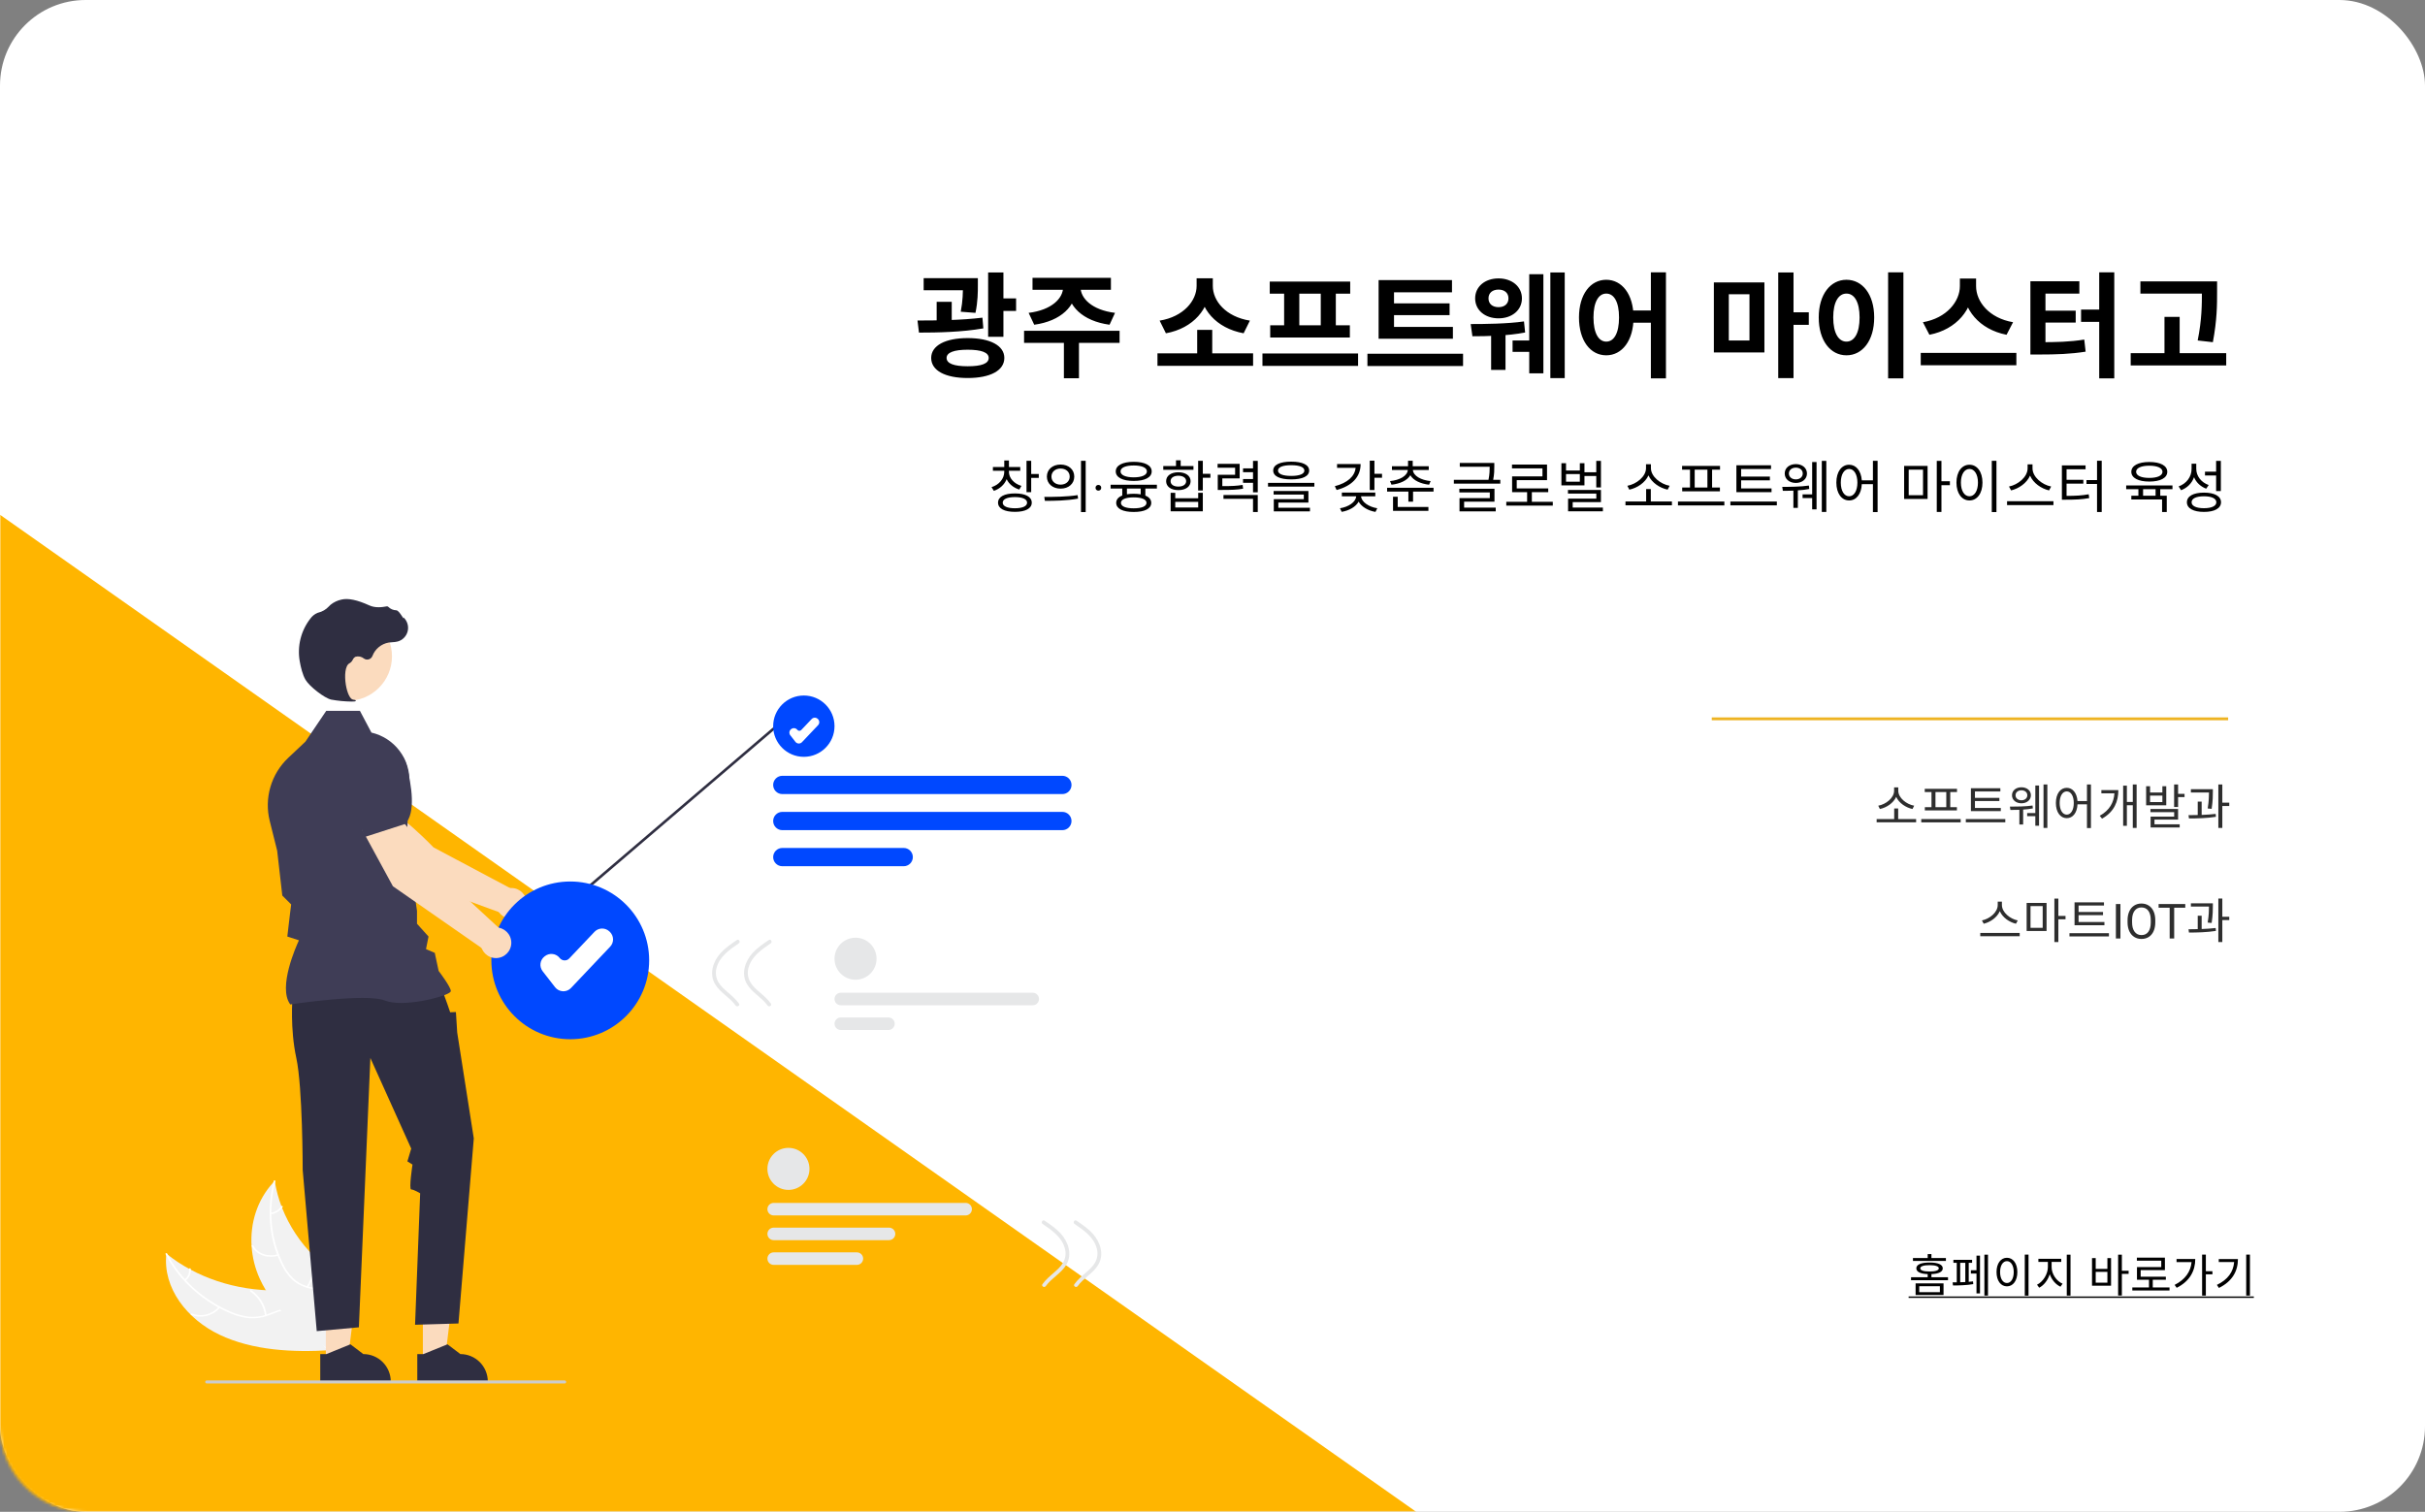 <svg width="850" height="530" viewBox="0 0 850 530" fill="none" xmlns="http://www.w3.org/2000/svg">
<rect x="0" y="0" width="850" height="530" fill="#808080" stroke="none"/>
<rect width="850" height="530" rx="30" fill="white"/>
<mask id="mask0_2293_532" style="mask-type:alpha" maskUnits="userSpaceOnUse" x="0" y="0" width="850" height="530">
<rect width="850" height="530" rx="30" transform="matrix(-1 0 0 1 850 0)" fill="white"/>
</mask>
<g mask="url(#mask0_2293_532)">
<rect width="946.748" height="592.463" transform="matrix(-0.818 -0.576 -0.577 0.816 703.656 675.938)" fill="#FFB500"/>
</g>
<path d="M323.756 97.52V101.76H339.596V97.52H323.756ZM328.316 105.8V114.96H333.596V105.8H328.316ZM337.516 97.52V99.92C337.516 102.4 337.516 105.32 336.756 109.28L341.916 109.68C342.756 105.64 342.756 102.4 342.756 99.92V97.52H337.516ZM346.356 95.52V118.08H351.716V95.52H346.356ZM349.596 104.6V109H356.156V104.6H349.596ZM322.116 116.6C328.676 116.6 337.076 116.44 344.676 115.12L344.356 111.36C336.956 112.28 328.236 112.36 321.596 112.36L322.116 116.6ZM339.196 118.52C331.316 118.52 326.396 121.16 326.396 125.48C326.396 129.92 331.316 132.52 339.196 132.52C347.076 132.52 352.036 129.92 352.036 125.48C352.036 121.16 347.076 118.52 339.196 118.52ZM339.196 122.6C343.996 122.6 346.556 123.56 346.556 125.48C346.556 127.48 343.996 128.4 339.196 128.4C334.436 128.4 331.796 127.48 331.796 125.48C331.796 123.56 334.436 122.6 339.196 122.6ZM372.633 99.64V100.72C372.633 104.52 368.713 108.68 360.553 109.68L362.513 113.84C371.913 112.56 377.233 107.24 377.233 100.72V99.64H372.633ZM374.153 99.64V100.72C374.153 107.24 379.473 112.56 388.913 113.84L390.833 109.68C382.673 108.68 378.753 104.52 378.753 100.72V99.64H374.153ZM372.913 119V132.6H378.193V119H372.913ZM358.953 115.96V120.2H392.433V115.96H358.953ZM361.913 97.4V101.6H389.393V97.4H361.913ZM405.71 123.88V128.24H439.23V123.88H405.71ZM419.63 115.64V125.04H424.91V115.64H419.63ZM419.43 97.56V100.24C419.43 105.36 414.91 111.04 406.47 112.4L408.67 116.84C418.35 115.08 424.07 108.12 424.07 100.24V97.56H419.43ZM420.47 97.56V100.24C420.47 108.24 426.19 115.04 435.91 116.84L438.11 112.4C429.63 111.04 425.11 105.48 425.11 100.24V97.56H420.47ZM442.507 123.92V128.28H476.027V123.92H442.507ZM445.067 98.72V102.96H473.267V98.72H445.067ZM445.227 114.04V118.32H473.147V114.04H445.227ZM450.107 102.64V114.44H455.427V102.64H450.107ZM462.947 102.64V114.44H468.227V102.64H462.947ZM483.224 114.6V118.76H509.264V114.6H483.224ZM479.304 124V128.32H512.824V124H479.304ZM483.224 98.2V115.76H488.624V102.48H508.944V98.2H483.224ZM486.984 106.36V110.48H508.104V106.36H486.984ZM525.261 97.6C520.501 97.6 517.061 100.48 517.061 104.6C517.061 108.72 520.501 111.6 525.261 111.6C529.981 111.6 533.461 108.72 533.461 104.6C533.461 100.48 529.981 97.6 525.261 97.6ZM525.261 101.52C527.301 101.52 528.741 102.64 528.741 104.6C528.741 106.56 527.301 107.68 525.261 107.68C523.181 107.68 521.741 106.56 521.741 104.6C521.741 102.64 523.181 101.52 525.261 101.52ZM543.421 95.52V132.56H548.461V95.52H543.421ZM536.021 96.12V130.88H540.981V96.12H536.021ZM530.181 119.36V123.36H537.621V119.36H530.181ZM522.661 115.64V129.68H527.701V115.64H522.661ZM516.101 117.88C520.941 117.88 528.541 117.76 534.581 116.56L534.181 112.68C528.381 113.52 520.461 113.6 515.501 113.6L516.101 117.88ZM563.018 98.08C557.458 98.08 553.458 103.2 553.458 111.28C553.458 119.44 557.458 124.56 563.018 124.56C568.538 124.56 572.578 119.44 572.578 111.28C572.578 103.2 568.538 98.08 563.018 98.08ZM563.018 102.92C565.738 102.92 567.498 105.84 567.498 111.28C567.498 116.8 565.738 119.76 563.018 119.76C560.338 119.76 558.538 116.8 558.538 111.28C558.538 105.84 560.338 102.92 563.018 102.92ZM578.658 95.48V132.64H583.938V95.48H578.658ZM571.018 108.84V113.12H580.898V108.84H571.018ZM600.736 99V123.56H618.456V99H600.736ZM613.216 103.16V119.36H605.976V103.16H613.216ZM623.296 95.52V132.56H628.656V95.52H623.296ZM627.456 109.48V113.88H634.016V109.48H627.456ZM661.813 95.48V132.64H667.173V95.48H661.813ZM647.213 98.08C641.613 98.08 637.493 103.2 637.493 111.28C637.493 119.44 641.613 124.56 647.213 124.56C652.813 124.56 656.933 119.44 656.933 111.28C656.933 103.2 652.813 98.08 647.213 98.08ZM647.213 102.92C649.973 102.92 651.813 105.84 651.813 111.28C651.813 116.8 649.973 119.76 647.213 119.76C644.453 119.76 642.573 116.8 642.573 111.28C642.573 105.84 644.453 102.92 647.213 102.92ZM686.969 97.64V100.32C686.969 105.64 682.369 111.52 674.009 112.96L676.289 117.36C685.889 115.48 691.609 108.36 691.609 100.32V97.64H686.969ZM688.049 97.64V100.32C688.049 108.48 693.729 115.48 703.329 117.36L705.609 112.96C697.209 111.52 692.649 105.76 692.649 100.32V97.64H688.049ZM673.249 123.72V128.04H706.769V123.72H673.249ZM735.806 95.48V132.64H741.086V95.48H735.806ZM729.446 108.52V112.84H736.406V108.52H729.446ZM711.686 119.96V124.28H714.646C720.886 124.28 725.686 124.12 731.046 123.28L730.566 119.04C725.326 119.88 720.766 119.96 714.646 119.96H711.686ZM711.686 98.6V121.32H716.966V102.92H728.846V98.6H711.686ZM715.766 108.92V113.08H727.566V108.92H715.766ZM750.243 98.64V102.92H773.723V98.64H750.243ZM746.843 123.8V128.12H780.323V123.8H746.843ZM758.683 111.08V125.92H764.003V111.08H758.683ZM771.803 98.64V102.2C771.803 106.64 771.803 112 770.323 119.36L775.643 119.96C777.123 112.04 777.123 106.84 777.123 102.2V98.64H771.803Z" fill="black"/>
<path d="M358.029 170.34C355.389 169.56 353.649 167.58 353.649 165.4V165.04H357.609V163.72H353.649V161.44H352.009V163.72H348.029V165.04H352.009V165.4C352.009 167.8 350.209 169.96 347.549 170.78L348.369 172.08C350.469 171.36 352.089 169.88 352.849 167.98C353.649 169.68 355.229 170.98 357.269 171.62L358.029 170.34ZM355.749 178.18C353.069 178.18 351.469 177.46 351.469 176.22C351.469 174.98 353.069 174.26 355.749 174.26C358.389 174.26 360.009 174.98 360.009 176.22C360.009 177.46 358.389 178.18 355.749 178.18ZM355.749 172.98C352.049 172.98 349.829 174.14 349.829 176.22C349.829 178.28 352.049 179.44 355.749 179.44C359.409 179.44 361.649 178.28 361.649 176.22C361.649 174.14 359.409 172.98 355.749 172.98ZM361.449 166.18V161.54H359.809V172.54H361.449V167.54H364.109V166.18H361.449ZM371.747 162.86C368.967 162.86 366.947 164.56 366.947 167.08C366.947 169.58 368.967 171.3 371.747 171.3C374.547 171.3 376.547 169.58 376.547 167.08C376.547 164.56 374.547 162.86 371.747 162.86ZM371.747 164.26C373.607 164.26 374.947 165.4 374.947 167.08C374.947 168.74 373.607 169.9 371.747 169.9C369.907 169.9 368.547 168.74 368.547 167.08C368.547 165.4 369.907 164.26 371.747 164.26ZM378.907 161.54V179.52H380.547V161.54H378.907ZM366.247 175.58C369.487 175.58 373.827 175.54 377.867 174.8L377.727 173.58C373.807 174.18 369.307 174.2 366.047 174.2L366.247 175.58ZM397.387 163.18C400.227 163.18 402.007 163.94 402.007 165.26C402.007 166.56 400.227 167.34 397.387 167.34C394.547 167.34 392.767 166.56 392.767 165.26C392.767 163.94 394.547 163.18 397.387 163.18ZM397.387 168.6C401.287 168.6 403.687 167.38 403.687 165.26C403.687 163.14 401.287 161.9 397.387 161.9C393.507 161.9 391.087 163.14 391.087 165.26C391.087 167.38 393.507 168.6 397.387 168.6ZM399.827 173.3C399.107 173.16 398.287 173.1 397.387 173.1C396.507 173.1 395.727 173.16 395.007 173.28V171.26H399.827V173.3ZM401.867 176.28C401.867 177.52 400.187 178.2 397.387 178.2C394.567 178.2 392.907 177.52 392.907 176.28C392.907 175.08 394.567 174.36 397.387 174.36C400.187 174.36 401.867 175.08 401.867 176.28ZM405.507 171.26V169.94H389.287V171.26H393.367V173.72C392.027 174.22 391.247 175.12 391.247 176.28C391.247 178.34 393.547 179.48 397.387 179.48C401.227 179.48 403.527 178.34 403.527 176.28C403.527 175.14 402.787 174.26 401.467 173.74V171.26H405.507ZM418.325 163.38H413.845V161.36H412.205V163.38H407.745V164.7H418.325V163.38ZM410.305 168.68C410.305 167.52 411.385 166.78 413.025 166.78C414.665 166.78 415.765 167.52 415.765 168.68C415.765 169.86 414.665 170.58 413.025 170.58C411.385 170.58 410.305 169.86 410.305 168.68ZM417.325 168.68C417.325 166.78 415.585 165.56 413.025 165.56C410.465 165.56 408.745 166.78 408.745 168.68C408.745 170.6 410.465 171.82 413.025 171.82C415.585 171.82 417.325 170.6 417.325 168.68ZM419.985 177.92H411.945V175.94H419.985V177.92ZM419.985 174.66H411.945V172.76H410.325V179.24H421.605V172.76H419.985V174.66ZM424.265 166.1H421.605V161.54H419.965V171.96H421.605V167.48H424.265V166.1ZM435.563 170C433.483 170.34 431.763 170.42 428.443 170.42V167.7H434.523V162.62H426.783V163.96H432.923V166.44H426.843V171.76H428.123C431.703 171.76 433.523 171.7 435.723 171.32L435.563 170ZM428.843 174.88H439.203V179.5H440.863V173.54H428.843V174.88ZM439.203 161.56V164.2H435.703V165.54H439.203V167.94H435.703V169.26H439.203V172.58H440.863V161.56H439.203ZM452.582 163.08C455.522 163.08 457.202 163.76 457.202 164.96C457.202 166.16 455.522 166.84 452.582 166.84C449.642 166.84 447.962 166.16 447.962 164.96C447.962 163.76 449.642 163.08 452.582 163.08ZM452.582 168.06C456.522 168.06 458.882 166.98 458.882 164.96C458.882 162.94 456.522 161.84 452.582 161.84C448.642 161.84 446.282 162.94 446.282 164.96C446.282 166.98 448.642 168.06 452.582 168.06ZM448.082 176.18H458.622V172.14H446.422V173.38H457.002V174.98H446.482V179.28H459.162V178H448.082V176.18ZM444.462 169.28V170.6H460.702V169.28H444.462ZM468.661 162.68V164.02H475.161C474.881 166.96 472.321 169.3 467.881 170.44L468.501 171.78C473.801 170.38 476.921 167.24 476.921 162.68H468.661ZM482.061 174V172.68H470.341V174H475.361C475.241 176 472.681 177.72 469.681 178.18L470.281 179.44C472.901 179 475.221 177.68 476.221 175.86C477.221 177.66 479.521 179.02 482.121 179.46L482.761 178.18C479.801 177.72 477.201 175.96 477.081 174H482.061ZM481.761 166.1V161.5H480.121V171.8H481.761V167.48H484.421V166.1H481.761ZM487.74 169.92C490.68 169.6 493.26 168.46 494.34 166.6C495.44 168.46 497.98 169.6 500.92 169.92L501.46 168.66C498.12 168.32 495.4 166.86 495.24 164.76H500.8V163.46H495.18V161.52H493.54V163.46H487.9V164.76H493.46C493.3 166.86 490.58 168.32 487.22 168.66L487.74 169.92ZM489.92 174.14H488.28V179.08H500.68V177.74H489.92V174.14ZM486.2 171V172.34H493.66V175.86H495.3V172.34H502.48V171H486.2ZM513.199 175.86H523.839V171.34H511.519V172.64H522.199V174.62H511.579V179.26H524.279V177.96H513.199V175.86ZM523.379 168.22C523.779 166.2 523.779 164.66 523.779 163.44V162.3H511.679V163.62H522.159C522.159 164.8 522.139 166.24 521.739 168.22H509.599V169.54H525.879V168.22H523.379ZM536.938 175.92V172.54H542.678V171.22H531.638V168.32H542.258V162.86H529.978V164.2H540.658V167H530.018V172.54H535.278V175.92H527.978V177.26H544.278V175.92H536.938ZM553.756 168.86H548.916V166.2H553.756V168.86ZM555.376 166.88H559.516V170.88H561.156V161.56H559.516V165.56H555.376V162.38H553.756V164.94H548.916V162.38H547.296V170.16H555.376V166.88ZM551.256 177.94V176.02H561.156V171.76H549.596V173.04H559.536V174.8H549.636V179.24H561.836V177.94H551.256ZM585.235 170.3C582.095 169.74 578.675 167.1 578.675 164.12V162.74H576.955V164.12C576.955 167.1 573.555 169.74 570.415 170.3L571.095 171.66C573.855 171.08 576.655 169.22 577.815 166.66C578.975 169.22 581.795 171.08 584.535 171.66L585.235 170.3ZM578.635 175.8V171.44H576.995V175.8H569.755V177.14H586.035V175.8H578.635ZM598.474 170.9H594.014V164.66H598.474V170.9ZM592.374 170.9H589.634V172.24H602.854V170.9H600.114V164.66H602.894V163.34H589.594V164.66H592.374V170.9ZM588.154 175.82V177.18H604.414V175.82H588.154ZM620.952 171.22H610.292V168.38H620.372V167.08H610.292V164.42H620.772V163.1H608.632V172.54H620.952V171.22ZM606.532 175.82V177.16H622.812V175.82H606.532ZM629.471 163.94C630.891 163.94 631.891 164.78 631.891 166C631.891 167.2 630.891 168.06 629.471 168.06C628.051 168.06 627.031 167.2 627.031 166C627.031 164.78 628.051 163.94 629.471 163.94ZM629.471 169.3C631.711 169.3 633.371 167.94 633.371 166C633.371 164.04 631.711 162.7 629.471 162.7C627.211 162.7 625.571 164.04 625.571 166C625.571 167.94 627.211 169.3 629.471 169.3ZM634.051 170.22C631.151 170.66 627.171 170.68 624.711 170.68L624.911 172.06C625.951 172.06 627.251 172.06 628.611 172V178.04H630.171V171.9C631.531 171.82 632.911 171.68 634.171 171.42L634.051 170.22ZM635.191 173.32H631.831V174.6H635.191V178.56H636.731V161.98H635.191V173.32ZM638.571 161.56V179.48H640.151V161.56H638.571ZM648.149 173.98C646.429 173.98 645.229 172.1 645.229 169.18C645.229 166.28 646.429 164.4 648.149 164.4C649.849 164.4 651.049 166.28 651.049 169.18C651.049 172.1 649.849 173.98 648.149 173.98ZM656.489 161.54V168.38H652.589C652.329 165.02 650.569 162.92 648.149 162.92C645.529 162.92 643.669 165.36 643.669 169.18C643.669 173 645.529 175.44 648.149 175.44C650.649 175.44 652.429 173.24 652.589 169.72H656.489V179.52H658.129V161.54H656.489ZM669.028 164.66H674.048V173.6H669.028V164.66ZM667.428 174.92H675.648V163.34H667.428V174.92ZM683.468 168.7H680.508V161.56H678.868V179.48H680.508V170.08H683.468V168.7ZM698.147 161.54V179.52H699.787V161.54H698.147ZM690.327 162.92C687.667 162.92 685.767 165.36 685.767 169.18C685.767 173 687.667 175.44 690.327 175.44C692.987 175.44 694.887 173 694.887 169.18C694.887 165.36 692.987 162.92 690.327 162.92ZM690.327 164.4C692.067 164.4 693.307 166.28 693.307 169.18C693.307 172.1 692.067 173.98 690.327 173.98C688.567 173.98 687.327 172.1 687.327 169.18C687.327 166.28 688.567 164.4 690.327 164.4ZM718.965 170.56C715.825 169.96 712.425 167.24 712.425 164.18V162.8H710.705V164.18C710.705 167.24 707.325 169.94 704.185 170.56L704.925 171.92C707.625 171.28 710.425 169.36 711.565 166.74C712.705 169.38 715.505 171.3 718.225 171.92L718.965 170.56ZM703.505 175.72V177.08H719.765V175.72H703.505ZM724.364 169.54H730.244V168.22H724.364V164.52H731.024V163.16H722.724V175.18H724.104C727.524 175.18 729.704 175.08 732.304 174.62L732.124 173.28C729.684 173.72 727.604 173.84 724.364 173.84V169.54ZM735.044 161.52V168.3H731.344V169.66H735.044V179.5H736.684V161.52H735.044ZM753.363 163.26C756.203 163.26 757.983 164.06 757.983 165.4C757.983 166.74 756.203 167.54 753.363 167.54C750.523 167.54 748.743 166.74 748.743 165.4C748.743 164.06 750.523 163.26 753.363 163.26ZM753.363 168.82C757.243 168.82 759.663 167.56 759.663 165.4C759.663 163.24 757.243 161.96 753.363 161.96C749.503 161.96 747.063 163.24 747.063 165.4C747.063 167.56 749.503 168.82 753.363 168.82ZM755.563 173.78H751.183V171.5H755.563V173.78ZM761.483 171.5V170.18H745.263V171.5H749.543V173.78H747.063V175.1H757.843V179.5H759.483V173.78H757.203V171.5H761.483ZM776.782 172.16H778.442V161.56H776.782V165.36H772.882V166.7H776.782V172.16ZM774.182 170.04C771.562 169.12 769.822 166.9 769.822 164.34V162.56H768.182V164.4C768.182 167.14 766.402 169.54 763.642 170.52L764.502 171.86C766.662 171.04 768.282 169.42 769.042 167.3C769.822 169.16 771.342 170.58 773.302 171.32L774.182 170.04ZM772.522 178.16C769.822 178.16 768.182 177.38 768.182 176.08C768.182 174.76 769.822 173.98 772.522 173.98C775.222 173.98 776.862 174.76 776.862 176.08C776.862 177.38 775.222 178.16 772.522 178.16ZM772.522 172.7C768.842 172.7 766.542 173.92 766.542 176.08C766.542 178.22 768.842 179.46 772.522 179.46C776.202 179.46 778.502 178.22 778.502 176.08C778.502 173.92 776.202 172.7 772.522 172.7Z" fill="black"/>
<path d="M682.072 441.016H677V439.64H675.688V441.016H670.52V442.04H682.072V441.016ZM672.728 450.904H679.96V453H672.728V450.904ZM671.448 453.992H681.24V449.912H671.448V453.992ZM673.08 444.632C673.08 443.928 674.248 443.528 676.344 443.528C678.408 443.528 679.576 443.928 679.576 444.632C679.576 445.352 678.408 445.752 676.344 445.752C674.248 445.752 673.08 445.352 673.08 444.632ZM677 447.752V446.664C679.528 446.568 680.968 445.864 680.968 444.632C680.968 443.304 679.288 442.6 676.344 442.6C673.368 442.6 671.704 443.304 671.704 444.632C671.704 445.864 673.128 446.568 675.688 446.664V447.752H669.848V448.792H682.808V447.752H677ZM687.079 442.712H688.871V449.448C688.263 449.48 687.671 449.496 687.079 449.512V442.712ZM690.071 442.712H691.255V441.656H684.695V442.712H685.879V449.544C685.335 449.56 684.855 449.56 684.423 449.56L684.551 450.648C686.423 450.648 689.431 450.584 691.655 450.168L691.575 449.208C691.111 449.272 690.583 449.32 690.071 449.368V442.712ZM692.791 445.304H690.823V446.456H692.791V453.432H694.023V440.184H692.791V445.304ZM695.559 439.848V454.184H696.823V439.848H695.559ZM709.718 439.832V454.216H711.03V439.832H709.718ZM703.462 440.936C701.334 440.936 699.814 442.888 699.814 445.944C699.814 449 701.334 450.952 703.462 450.952C705.59 450.952 707.11 449 707.11 445.944C707.11 442.888 705.59 440.936 703.462 440.936ZM703.462 442.12C704.854 442.12 705.846 443.624 705.846 445.944C705.846 448.28 704.854 449.784 703.462 449.784C702.054 449.784 701.062 448.28 701.062 445.944C701.062 443.624 702.054 442.12 703.462 442.12ZM719.124 442.392H722.5V441.304H714.484V442.392H717.812V444.216C717.812 446.696 716.068 449.4 714.004 450.376L714.772 451.432C716.404 450.6 717.812 448.792 718.468 446.696C719.156 448.664 720.564 450.312 722.228 451.08L722.964 450.024C720.852 449.128 719.124 446.648 719.124 444.216V442.392ZM724.436 439.848V454.184H725.748V439.848H724.436ZM738.675 449.656H734.579V445.88H738.675V449.656ZM738.675 444.84H734.579V441.048H733.283V450.728H739.955V441.048H738.675V444.84ZM746.115 445.48H743.747V439.848H742.435V454.168H743.747V446.584H746.115V445.48ZM754.578 451.336V448.632H759.17V447.576H750.338V445.256H758.834V440.888H749.01V441.96H757.554V444.2H749.042V448.632H753.25V451.336H747.41V452.408H760.45V451.336H754.578ZM762.913 441.368V442.456H768.177C767.873 445.848 765.905 448.6 762.241 450.44L762.961 451.464C767.601 449.144 769.473 445.448 769.473 441.368H762.913ZM775.489 445.656H773.185V439.832H771.873V454.184H773.185V446.744H775.489V445.656ZM777.712 441.384V442.44H783.104C782.832 445.848 780.912 448.6 777.056 450.44L777.76 451.512C782.528 449.176 784.432 445.528 784.432 441.384H777.712ZM787.328 439.832V454.184H788.64V439.832H787.328Z" fill="black"/>
<path d="M670.95 282.455C668.281 281.979 665.374 279.735 665.374 277.202V276.029H663.912V277.202C663.912 279.735 661.022 281.979 658.353 282.455L658.931 283.611C661.277 283.118 663.657 281.537 664.643 279.361C665.629 281.537 668.026 283.118 670.355 283.611L670.95 282.455ZM665.34 287.13V283.424H663.946V287.13H657.792V288.269H671.63V287.13H665.34ZM682.202 282.965H678.411V277.661H682.202V282.965ZM677.017 282.965H674.688V284.104H685.925V282.965H683.596V277.661H685.959V276.539H674.654V277.661H677.017V282.965ZM673.43 287.147V288.303H687.251V287.147H673.43ZM701.309 283.237H692.248V280.823H700.816V279.718H692.248V277.457H701.156V276.335H690.837V284.359H701.309V283.237ZM689.052 287.147V288.286H702.89V287.147H689.052ZM708.55 277.049C709.757 277.049 710.607 277.763 710.607 278.8C710.607 279.82 709.757 280.551 708.55 280.551C707.343 280.551 706.476 279.82 706.476 278.8C706.476 277.763 707.343 277.049 708.55 277.049ZM708.55 281.605C710.454 281.605 711.865 280.449 711.865 278.8C711.865 277.134 710.454 275.995 708.55 275.995C706.629 275.995 705.235 277.134 705.235 278.8C705.235 280.449 706.629 281.605 708.55 281.605ZM712.443 282.387C709.978 282.761 706.595 282.778 704.504 282.778L704.674 283.951C705.558 283.951 706.663 283.951 707.819 283.9V289.034H709.145V283.815C710.301 283.747 711.474 283.628 712.545 283.407L712.443 282.387ZM713.412 285.022H710.556V286.11H713.412V289.476H714.721V275.383H713.412V285.022ZM716.285 275.026V290.258H717.628V275.026H716.285ZM724.426 285.583C722.964 285.583 721.944 283.985 721.944 281.503C721.944 279.038 722.964 277.44 724.426 277.44C725.871 277.44 726.891 279.038 726.891 281.503C726.891 283.985 725.871 285.583 724.426 285.583ZM731.515 275.009V280.823H728.2C727.979 277.967 726.483 276.182 724.426 276.182C722.199 276.182 720.618 278.256 720.618 281.503C720.618 284.75 722.199 286.824 724.426 286.824C726.551 286.824 728.064 284.954 728.2 281.962H731.515V290.292H732.909V275.009H731.515ZM736.563 276.981V278.12H741.136C740.932 281.282 739.487 284.036 735.985 285.991L736.801 286.994C741.136 284.546 742.513 280.908 742.513 276.981H736.563ZM747.579 275.009V281.146H745.505V275.417H744.196V289.493H745.505V282.285H747.579V290.258H748.922V275.009H747.579ZM757.948 281.18H753.63V278.902H757.948V281.18ZM759.308 275.638H757.948V277.831H753.63V275.638H752.253V282.302H759.308V275.638ZM755.177 287.317H763.456V283.611H753.766V284.716H762.079V286.28H753.817V290.088H764.017V288.983H755.177V287.317ZM763.456 278.29V275.026H762.062V282.897H763.456V279.446H765.717V278.29H763.456ZM775.218 283.56C775.643 280.721 775.643 278.732 775.643 277.508V276.675H767.942V277.814H774.283C774.283 279.038 774.249 280.891 773.824 283.424L775.218 283.56ZM771.716 281.027H770.339V285.719C769.2 285.753 768.078 285.77 767.109 285.77L767.262 286.926C769.965 286.926 773.552 286.858 776.714 286.348L776.629 285.328C775.082 285.515 773.382 285.617 771.716 285.685V281.027ZM781.389 281.384H778.958V275.009H777.564V290.258H778.958V282.557H781.389V281.384ZM707.257 322.676C704.588 322.166 701.698 319.854 701.698 317.253V316.08H700.236V317.253C700.236 319.854 697.363 322.149 694.694 322.676L695.323 323.832C697.618 323.288 699.998 321.656 700.967 319.429C701.936 321.673 704.316 323.305 706.628 323.832L707.257 322.676ZM694.116 327.062V328.218H707.937V327.062H694.116ZM711.727 317.661H715.994V325.26H711.727V317.661ZM710.367 326.382H717.354V316.539H710.367V326.382ZM724.001 321.095H721.485V315.026H720.091V330.258H721.485V322.268H724.001V321.095ZM737.633 323.237H728.572V320.823H737.14V319.718H728.572V317.457H737.48V316.335H727.161V324.359H737.633V323.237ZM725.376 327.147V328.286H739.214V327.147H725.376ZM743.244 329H741.65V316.914H743.244V329ZM755.462 323.347C755.462 324.531 755.263 325.566 754.865 326.452C754.466 327.332 753.902 328.004 753.171 328.469C752.441 328.934 751.589 329.166 750.615 329.166C749.663 329.166 748.819 328.934 748.083 328.469C747.347 327.998 746.774 327.332 746.365 326.468C745.961 325.599 745.753 324.595 745.742 323.455V322.583C745.742 321.421 745.944 320.395 746.348 319.504C746.752 318.613 747.322 317.932 748.058 317.462C748.8 316.986 749.646 316.748 750.598 316.748C751.567 316.748 752.419 316.983 753.155 317.454C753.896 317.918 754.466 318.596 754.865 319.487C755.263 320.373 755.462 321.405 755.462 322.583V323.347ZM753.877 322.567C753.877 321.134 753.589 320.035 753.014 319.271C752.438 318.502 751.633 318.118 750.598 318.118C749.591 318.118 748.797 318.502 748.216 319.271C747.64 320.035 747.344 321.098 747.328 322.459V323.347C747.328 324.736 747.618 325.829 748.199 326.626C748.786 327.417 749.591 327.813 750.615 327.813C751.644 327.813 752.441 327.439 753.005 326.692C753.57 325.94 753.86 324.863 753.877 323.463V322.567ZM765.971 318.226H762.086V329H760.501V318.226H756.625V316.914H765.971V318.226ZM775.218 323.56C775.643 320.721 775.643 318.732 775.643 317.508V316.675H767.942V317.814H774.283C774.283 319.038 774.249 320.891 773.824 323.424L775.218 323.56ZM771.716 321.027H770.339V325.719C769.2 325.753 768.078 325.77 767.109 325.77L767.262 326.926C769.965 326.926 773.552 326.858 776.714 326.348L776.629 325.328C775.082 325.515 773.382 325.617 771.716 325.685V321.027ZM781.389 321.384H778.958V315.009H777.564V330.258H778.958V322.557H781.389V321.384Z" fill="#2E2E2E"/>
<path d="M781 252H600" stroke="#EEB322"/>
<line y1="-0.25" x2="121" y2="-0.25" transform="matrix(-1 0 0 1 790 455)" stroke="black" stroke-width="0.5"/>
<circle cx="385" cy="171" r="1" fill="black"/>
<g clip-path="url(#clip0_2293_532)">
<path d="M202.157 313.86L275.519 251.124L275.859 252.045L202.756 314.56L202.157 313.86Z" fill="#2F2E41"/>
<path d="M281.759 265.322C287.697 265.322 292.51 260.51 292.51 254.573C292.51 248.637 287.697 243.824 281.759 243.824C275.821 243.824 271.007 248.637 271.007 254.573C271.007 260.51 275.821 265.322 281.759 265.322Z" fill="#0048FF"/>
<path d="M372.377 278.375H274.209C273.788 278.376 273.372 278.293 272.983 278.133C272.594 277.972 272.241 277.736 271.943 277.439C271.645 277.142 271.409 276.789 271.248 276.4C271.087 276.012 271.004 275.595 271.004 275.174C271.004 274.754 271.087 274.337 271.248 273.949C271.409 273.56 271.645 273.207 271.943 272.91C272.241 272.613 272.594 272.377 272.983 272.216C273.372 272.056 273.788 271.973 274.209 271.974H372.377C372.798 271.973 373.215 272.056 373.604 272.216C373.993 272.377 374.346 272.613 374.644 272.91C374.941 273.207 375.177 273.56 375.339 273.949C375.5 274.337 375.583 274.754 375.583 275.174C375.583 275.595 375.5 276.012 375.339 276.4C375.177 276.789 374.941 277.142 374.644 277.439C374.346 277.736 373.993 277.972 373.604 278.133C373.215 278.293 372.798 278.376 372.377 278.375Z" fill="#0048FF"/>
<path d="M372.377 291.024H274.209C273.36 291.024 272.546 290.687 271.945 290.087C271.345 289.486 271.007 288.672 271.007 287.823C271.007 286.974 271.345 286.16 271.945 285.56C272.546 284.959 273.36 284.622 274.209 284.622H372.377C373.226 284.622 374.041 284.959 374.641 285.56C375.242 286.16 375.579 286.974 375.579 287.823C375.579 288.672 375.242 289.486 374.641 290.087C374.041 290.687 373.226 291.024 372.377 291.024V291.024Z" fill="#0048FF"/>
<path d="M316.763 303.672H274.209C273.36 303.672 272.546 303.334 271.945 302.734C271.345 302.134 271.007 301.32 271.007 300.471C271.007 299.622 271.345 298.807 271.945 298.207C272.546 297.607 273.36 297.27 274.209 297.27H316.763C317.612 297.27 318.426 297.607 319.027 298.207C319.627 298.807 319.964 299.622 319.964 300.471C319.964 301.32 319.627 302.134 319.027 302.734C318.426 303.334 317.612 303.672 316.763 303.672V303.672Z" fill="#0048FF"/>
<path d="M299.88 343.464C303.95 343.464 307.249 340.165 307.249 336.096C307.249 332.027 303.95 328.729 299.88 328.729C295.81 328.729 292.51 332.027 292.51 336.096C292.51 340.165 295.81 343.464 299.88 343.464Z" fill="#E6E7E8"/>
<path d="M361.992 352.41H294.705C294.417 352.411 294.131 352.354 293.864 352.244C293.598 352.134 293.355 351.973 293.151 351.769C292.947 351.565 292.785 351.323 292.675 351.057C292.564 350.79 292.507 350.505 292.507 350.216C292.507 349.928 292.564 349.643 292.675 349.376C292.785 349.11 292.947 348.868 293.151 348.664C293.355 348.46 293.598 348.299 293.864 348.189C294.131 348.078 294.417 348.022 294.705 348.022H361.992C362.28 348.022 362.566 348.078 362.833 348.189C363.099 348.299 363.342 348.46 363.546 348.664C363.75 348.868 363.912 349.11 364.022 349.376C364.133 349.643 364.19 349.928 364.19 350.216C364.19 350.505 364.133 350.79 364.022 351.057C363.912 351.323 363.75 351.565 363.546 351.769C363.342 351.973 363.099 352.134 362.833 352.244C362.566 352.354 362.28 352.411 361.992 352.41V352.41Z" fill="#E6E7E8"/>
<path d="M311.417 361.081H294.705C294.123 361.08 293.566 360.848 293.155 360.437C292.744 360.025 292.514 359.468 292.514 358.886C292.514 358.305 292.744 357.747 293.155 357.336C293.566 356.925 294.123 356.693 294.705 356.692H311.417C311.998 356.693 312.556 356.925 312.967 357.336C313.378 357.747 313.608 358.305 313.608 358.886C313.608 359.468 313.378 360.025 312.967 360.437C312.556 360.848 311.998 361.08 311.417 361.081V361.081Z" fill="#E6E7E8"/>
<path d="M276.36 417.143C280.43 417.143 283.729 413.844 283.729 409.775C283.729 405.706 280.43 402.407 276.36 402.407C272.29 402.407 268.99 405.706 268.99 409.775C268.99 413.844 272.29 417.143 276.36 417.143Z" fill="#E6E7E8"/>
<path d="M338.472 426.09H271.185C270.897 426.09 270.611 426.034 270.344 425.924C270.078 425.814 269.835 425.652 269.631 425.449C269.427 425.245 269.265 425.003 269.155 424.736C269.044 424.47 268.987 424.184 268.987 423.896C268.987 423.608 269.044 423.322 269.155 423.056C269.265 422.789 269.427 422.547 269.631 422.344C269.835 422.14 270.078 421.978 270.344 421.868C270.611 421.758 270.897 421.702 271.185 421.702H338.472C338.76 421.702 339.046 421.758 339.313 421.868C339.579 421.978 339.822 422.14 340.026 422.344C340.23 422.547 340.392 422.789 340.502 423.056C340.613 423.322 340.669 423.608 340.669 423.896C340.669 424.184 340.613 424.47 340.502 424.736C340.392 425.003 340.23 425.245 340.026 425.449C339.822 425.652 339.579 425.814 339.313 425.924C339.046 426.034 338.76 426.09 338.472 426.09V426.09Z" fill="#E6E7E8"/>
<path d="M311.618 434.759H271.185C270.603 434.759 270.045 434.528 269.633 434.117C269.222 433.705 268.99 433.147 268.99 432.565C268.99 431.983 269.222 431.425 269.633 431.014C270.045 430.602 270.603 430.371 271.185 430.371H311.618C312.2 430.371 312.758 430.602 313.17 431.014C313.581 431.425 313.813 431.983 313.813 432.565C313.813 433.147 313.581 433.705 313.17 434.117C312.758 434.528 312.2 434.759 311.618 434.759Z" fill="#E6E7E8"/>
<path d="M300.352 443.428H271.185C270.603 443.428 270.045 443.197 269.633 442.786C269.222 442.374 268.99 441.816 268.99 441.234C268.99 440.652 269.222 440.094 269.633 439.683C270.045 439.271 270.603 439.04 271.185 439.04H300.352C300.934 439.04 301.492 439.271 301.904 439.683C302.316 440.094 302.547 440.652 302.547 441.234C302.547 441.816 302.316 442.374 301.904 442.786C301.492 443.197 300.934 443.428 300.352 443.428V443.428Z" fill="#E6E7E8"/>
<path d="M77.056 467.964C65.548 462.512 56.975 451.542 58.313 439.486C68.638 447.845 82.695 452.513 97.206 452.401C102.858 452.358 109.188 451.783 113.296 454.954C115.851 456.926 117.004 460.059 117.15 463.182C117.295 466.304 116.538 469.464 115.786 472.583L116.014 473.322C102.502 474.182 88.565 473.416 77.056 467.964Z" fill="#F2F2F2"/>
<path d="M58.596 439.456C63.047 448.14 70.764 455.377 80.355 459.613C82.457 460.594 84.694 461.251 86.992 461.563C89.332 461.807 91.697 461.498 93.895 460.661C95.98 459.913 98.035 458.939 100.245 458.643C101.328 458.492 102.429 458.56 103.484 458.845C104.54 459.129 105.526 459.624 106.386 460.298C108.429 461.886 109.647 464.084 110.751 466.276C111.977 468.711 113.206 471.26 115.606 472.919C115.897 473.12 115.492 473.538 115.202 473.337C111.025 470.451 110.422 465.231 107.104 461.736C105.555 460.105 103.406 458.922 100.826 459.112C98.57 459.278 96.45 460.281 94.346 461.054C92.206 461.899 89.91 462.276 87.612 462.159C85.295 461.955 83.027 461.378 80.894 460.451C76.257 458.521 71.964 455.851 68.184 452.544C64.007 448.933 60.56 444.557 58.026 439.652C57.872 439.352 58.443 439.158 58.596 439.456L58.596 439.456Z" fill="white"/>
<path d="M77.142 458.389C75.931 459.818 74.304 460.834 72.488 461.295C70.672 461.757 68.758 461.641 67.011 460.964C66.676 460.823 66.949 460.332 67.285 460.473C68.91 461.107 70.693 461.214 72.383 460.782C74.073 460.349 75.585 459.398 76.705 458.061C76.941 457.775 77.377 458.104 77.142 458.389Z" fill="white"/>
<path d="M92.883 461.16C92.66 459.464 92.081 457.834 91.182 456.378C90.284 454.922 89.088 453.673 87.672 452.712C87.382 452.51 87.787 452.092 88.076 452.294C89.547 453.296 90.79 454.599 91.721 456.116C92.652 457.633 93.251 459.33 93.478 461.096C93.52 461.432 92.924 461.494 92.883 461.16L92.883 461.16Z" fill="white"/>
<path d="M64.691 448.564C65.244 448.138 65.68 447.579 65.956 446.938C66.233 446.297 66.341 445.597 66.27 444.902C66.224 444.567 66.82 444.505 66.865 444.838C66.94 445.605 66.82 446.379 66.516 447.087C66.212 447.796 65.735 448.416 65.128 448.891C65.073 448.945 65.002 448.979 64.925 448.987C64.849 448.995 64.772 448.978 64.707 448.937C64.679 448.915 64.656 448.887 64.639 448.856C64.623 448.824 64.614 448.789 64.612 448.754C64.61 448.718 64.617 448.683 64.63 448.65C64.644 448.617 64.665 448.588 64.691 448.564V448.564Z" fill="white"/>
<path d="M96.284 413.997C96.319 414.205 96.355 414.414 96.395 414.624C96.887 417.416 97.639 420.156 98.642 422.808C98.716 423.014 98.794 423.222 98.874 423.426C101.41 429.847 105.265 435.665 110.191 440.503C112.198 442.479 114.362 444.289 116.663 445.914C119.87 448.183 123.571 450.4 125.601 453.457C125.816 453.772 126.008 454.102 126.177 454.444L117.034 472.94C116.99 472.975 116.951 473.011 116.907 473.046L116.579 473.796C116.451 473.719 116.322 473.637 116.195 473.56C116.121 473.516 116.049 473.468 115.975 473.424C115.926 473.393 115.878 473.362 115.831 473.337C115.815 473.327 115.799 473.316 115.787 473.307C115.741 473.282 115.702 473.254 115.66 473.231C114.933 472.773 114.209 472.31 113.488 471.841C113.483 471.84 113.483 471.84 113.481 471.834C107.996 468.248 102.838 464.197 98.6 459.522C98.473 459.382 98.341 459.24 98.217 459.091C96.333 456.99 94.646 454.721 93.177 452.312C92.385 451.002 91.67 449.647 91.035 448.255C89.405 444.657 88.439 440.795 88.184 436.854C87.668 428.959 90.01 420.796 95.834 414.476C95.983 414.315 96.13 414.157 96.284 413.997Z" fill="#F2F2F2"/>
<path d="M96.518 414.123C93.971 423.887 94.848 434.186 99.16 442.948C100.057 444.894 101.293 446.665 102.809 448.179C104.434 449.668 106.431 450.689 108.589 451.135C110.656 451.624 112.853 451.906 114.709 452.846C115.62 453.302 116.409 453.967 117.014 454.786C117.618 455.605 118.02 456.556 118.186 457.56C118.64 460.008 118.064 462.529 117.406 464.984C116.676 467.71 115.87 470.534 116.544 473.235C116.625 473.562 116.039 473.698 115.958 473.371C114.785 468.672 117.867 463.92 117.75 459.167C117.695 456.948 116.886 454.787 114.826 453.557C113.024 452.482 110.759 452.19 108.66 451.712C106.539 451.3 104.551 450.375 102.87 449.019C101.269 447.59 99.954 445.87 98.997 443.949C96.803 439.718 95.392 435.125 94.834 430.392C94.165 424.9 94.546 419.331 95.958 413.982C96.046 413.644 96.605 413.788 96.518 414.123V414.123Z" fill="white"/>
<path d="M97.584 440.179C93.822 441.357 89.832 439.948 88.255 436.902C88.099 436.602 88.636 436.333 88.792 436.633C90.269 439.487 93.962 440.767 97.478 439.665C97.849 439.55 97.952 440.064 97.584 440.179L97.584 440.179Z" fill="white"/>
<path d="M107.493 451.013C108.456 449.561 109.113 447.928 109.426 446.213C109.738 444.498 109.699 442.738 109.31 441.039C109.23 440.712 109.816 440.575 109.897 440.902C110.297 442.672 110.334 444.504 110.005 446.288C109.676 448.072 108.987 449.77 107.982 451.28C107.785 451.587 107.297 451.319 107.493 451.013Z" fill="white"/>
<path d="M94.914 425.133C95.652 425.05 96.364 424.805 96.996 424.415C97.629 424.025 98.168 423.501 98.576 422.879C98.768 422.57 99.256 422.838 99.065 423.146C98.612 423.831 98.016 424.41 97.317 424.841C96.619 425.273 95.835 425.548 95.019 425.647C94.857 425.666 94.706 425.609 94.674 425.459C94.664 425.384 94.684 425.309 94.729 425.248C94.774 425.188 94.84 425.147 94.914 425.133V425.133Z" fill="white"/>
<path d="M123.707 290.185L139.269 306.706L175.492 319.981L179.844 311.897L151.97 297.078C151.97 297.078 139.403 283.951 131.947 281.247L123.707 290.185Z" fill="#FBDBBE"/>
<path d="M179.251 322.049C182.217 322.049 184.622 319.645 184.622 316.679C184.622 313.714 182.217 311.31 179.251 311.31C176.285 311.31 173.88 313.714 173.88 316.679C173.88 319.645 176.285 322.049 179.251 322.049Z" fill="#FBDBBE"/>
<path d="M135.783 282.165L124.66 291.984L124.607 291.998C119.436 293.318 111.966 287.219 106.611 281.871C104.847 280.106 103.819 277.737 103.735 275.243C103.65 272.749 104.517 270.316 106.158 268.436C107.378 267.058 108.959 266.048 110.724 265.521C112.488 264.994 114.364 264.97 116.141 265.453L125.182 267.947L135.783 282.165Z" fill="#3F3D56"/>
<path d="M148.223 477.2L155.889 477.2L159.536 447.638L148.222 447.638L148.223 477.2Z" fill="#FBDBBE"/>
<path d="M146.267 474.698L148.425 474.698L156.849 471.272L161.364 474.697H161.365C163.916 474.697 166.363 475.711 168.168 477.514C169.972 479.318 170.986 481.765 170.986 484.316V484.628L146.268 484.629L146.267 474.698Z" fill="#2F2E41"/>
<path d="M114.208 477.2L121.874 477.2L125.521 447.638L114.207 447.638L114.208 477.2Z" fill="#FBDBBE"/>
<path d="M112.252 474.698L114.41 474.698L122.834 471.272L127.349 474.697H127.35C129.901 474.697 132.348 475.711 134.153 477.514C135.957 479.318 136.971 481.765 136.971 484.316V484.628L112.253 484.629L112.252 474.698Z" fill="#2F2E41"/>
<path d="M102.519 349.867C102.519 349.867 101.624 360.606 103.861 370.898C106.099 381.189 106.099 410.174 106.099 410.174L111.023 466.655L125.792 465.313L129.82 370.898L144.142 402.668L142.8 407.142L144.588 408.261C144.588 408.261 143.247 416.987 144.142 416.987C145.038 416.987 147.275 418.329 147.275 418.329L145.485 464.418L160.702 463.97L166.073 399.088L160.255 361.948L159.807 354.789L157.793 354.872L156.768 351.88L154.884 346.734L102.519 349.867Z" fill="#2F2E41"/>
<path d="M101.745 352.122L101.665 352.01C97.405 346.047 103.813 331.718 104.779 329.641L100.709 328.32L101.625 320.531L102.059 317.058L98.949 313.948L98.94 313.871L97.15 298.209L94.547 287.807C93.566 283.875 93.649 279.752 94.789 275.863C95.928 271.974 98.082 268.458 101.03 265.675L107.047 260.004L114.359 249.187H126.151L130.194 256.822C134.114 257.728 137.592 259.98 140.022 263.185C142.452 266.391 143.68 270.348 143.492 274.366L142.576 294.391L146.163 319.324L146.165 323.836L150.202 328.322L149.321 332.729L152.393 334.045L153.75 340.374C154.311 341.115 158.017 346.055 158.017 347.405C158.017 347.608 157.867 347.804 157.546 348.021C155.021 349.731 141.062 353.217 134.884 350.745C128.304 348.115 102.145 352.061 101.881 352.101L101.745 352.122Z" fill="#3F3D56"/>
<path d="M198.448 484.468C198.448 484.538 198.435 484.607 198.408 484.671C198.382 484.736 198.343 484.794 198.294 484.844C198.244 484.893 198.186 484.933 198.122 484.959C198.057 484.986 197.988 485 197.918 485H72.467C72.326 485 72.19 484.944 72.091 484.845C71.991 484.745 71.934 484.609 71.934 484.468C71.934 484.327 71.991 484.191 72.091 484.091C72.19 483.992 72.326 483.936 72.467 483.936H197.915C198.056 483.935 198.191 483.991 198.291 484.09C198.391 484.189 198.448 484.324 198.448 484.465V484.468Z" fill="#CCCCCC"/>
<path d="M121.778 245.695C130.403 245.695 137.395 238.704 137.395 230.081C137.395 221.458 130.403 214.468 121.778 214.468C113.153 214.468 106.161 221.458 106.161 230.081C106.161 238.704 113.153 245.695 121.778 245.695Z" fill="#FBDBBE"/>
<path d="M123.274 245.947C120.856 245.923 118.444 245.691 116.064 245.256C113.709 244.714 108.512 240.696 107.096 238.323C106.044 236.559 105.412 233.832 105.067 231.854C104.602 229.237 104.692 226.551 105.331 223.971C105.97 221.391 107.143 218.973 108.776 216.875C109.405 215.996 110.261 215.304 111.251 214.871C111.339 214.839 111.429 214.812 111.52 214.788C112.956 214.45 114.258 213.69 115.259 212.606C115.454 212.387 115.663 212.182 115.887 211.993C117.01 211.094 118.33 210.473 119.739 210.182C122.015 209.636 125.27 210.32 129.415 212.219C131.497 213.173 133.808 212.907 135.589 212.568C135.689 212.552 135.792 212.562 135.887 212.597C135.981 212.632 136.065 212.692 136.13 212.769C136.866 213.496 137.849 213.918 138.882 213.949C139.515 213.994 140.157 214.887 140.93 216.051C141.105 216.315 141.31 216.623 141.459 216.811L141.489 216.458L141.836 216.862C142.383 217.497 142.761 218.26 142.933 219.08C143.106 219.9 143.068 220.75 142.824 221.552C142.579 222.353 142.135 223.08 141.534 223.664C140.933 224.248 140.194 224.67 139.386 224.892C138.745 225.045 138.089 225.132 137.43 225.152C137.031 225.177 136.618 225.204 136.221 225.262C134.946 225.489 133.752 226.042 132.755 226.868C131.758 227.694 130.992 228.765 130.533 229.975C130.424 230.255 130.253 230.506 130.032 230.709C129.811 230.912 129.546 231.061 129.258 231.146C128.97 231.23 128.667 231.247 128.371 231.196C128.076 231.144 127.796 231.026 127.553 230.849C127.15 230.518 126.673 230.289 126.162 230.183C125.651 230.076 125.122 230.094 124.62 230.236C124.183 230.465 123.838 230.836 123.643 231.288C123.407 231.792 123.026 232.213 122.549 232.499C120.923 233.285 120.718 236.946 121.216 240.015C121.695 242.974 122.738 245.132 123.752 245.264C124.533 245.365 124.621 245.423 124.674 245.563L124.721 245.688L124.631 245.802C124.542 245.903 124.025 245.947 123.274 245.947Z" fill="#2F2E41"/>
<path d="M199.885 364.321C215.159 364.321 227.54 351.943 227.54 336.673C227.54 321.403 215.159 309.024 199.885 309.024C184.612 309.024 172.231 321.403 172.231 336.673C172.231 351.943 184.612 364.321 199.885 364.321Z" fill="#0048FF"/>
<path d="M197.471 347.51C197.411 347.51 197.351 347.508 197.291 347.505C196.76 347.479 196.242 347.339 195.77 347.095C195.299 346.85 194.887 346.506 194.561 346.087L190.202 340.485C189.603 339.713 189.334 338.735 189.455 337.765C189.577 336.795 190.077 335.913 190.848 335.313L191.004 335.191C191.777 334.592 192.755 334.323 193.725 334.444C194.695 334.565 195.578 335.066 196.179 335.836C196.375 336.088 196.622 336.295 196.905 336.442C197.188 336.589 197.499 336.673 197.818 336.688C198.137 336.707 198.456 336.655 198.752 336.536C199.048 336.417 199.315 336.234 199.532 336L208.382 326.661C209.055 325.952 209.982 325.54 210.959 325.513C211.935 325.487 212.883 325.849 213.593 326.52L213.737 326.656C214.446 327.328 214.859 328.255 214.886 329.232C214.913 330.209 214.55 331.156 213.879 331.866L200.146 346.359C199.802 346.722 199.387 347.012 198.927 347.21C198.467 347.408 197.972 347.51 197.471 347.51V347.51Z" fill="white"/>
<path d="M126.871 290.759L137.72 310.694L169.375 332.741L175.641 326.029L152.452 304.611C152.452 304.611 143.637 288.72 137.114 284.21L126.871 290.759Z" fill="#FBDBBE"/>
<path d="M173.851 335.874C176.817 335.874 179.221 333.47 179.221 330.504C179.221 327.539 176.817 325.135 173.851 325.135C170.885 325.135 168.48 327.539 168.48 330.504C168.48 333.47 170.885 335.874 173.851 335.874Z" fill="#FBDBBE"/>
<path d="M127.848 293.416L121.026 277.047L123.493 268C123.984 266.226 124.962 264.625 126.315 263.377C127.669 262.129 129.344 261.284 131.153 260.938C133.607 260.486 136.142 260.983 138.245 262.328C140.347 263.672 141.86 265.765 142.478 268.183C144.347 275.517 145.782 285.051 142.008 288.824L141.97 288.862L127.848 293.416Z" fill="#3F3D56"/>
<path d="M280.004 260.651C279.979 260.651 279.955 260.651 279.93 260.65C279.712 260.639 279.498 260.581 279.304 260.481C279.111 260.38 278.941 260.238 278.807 260.066L277.014 257.761C276.767 257.444 276.657 257.041 276.706 256.643C276.756 256.244 276.962 255.881 277.279 255.634L277.344 255.584C277.661 255.337 278.064 255.227 278.463 255.276C278.862 255.326 279.225 255.532 279.472 255.849C279.553 255.953 279.655 256.038 279.771 256.098C279.888 256.159 280.016 256.193 280.147 256.199C280.278 256.207 280.409 256.186 280.531 256.137C280.653 256.088 280.763 256.013 280.852 255.917L284.493 252.074C284.77 251.783 285.151 251.613 285.553 251.602C285.955 251.591 286.344 251.74 286.637 252.016L286.696 252.072C286.988 252.349 287.157 252.73 287.168 253.132C287.179 253.534 287.03 253.924 286.754 254.216L281.105 260.178C280.963 260.328 280.792 260.447 280.603 260.528C280.414 260.61 280.21 260.651 280.004 260.651Z" fill="white"/>
<path d="M365.461 429.084C368.661 431.256 372.218 433.699 373.249 437.663C373.486 438.509 373.549 439.395 373.435 440.267C373.321 441.138 373.031 441.978 372.584 442.735C371.763 444.103 370.54 445.178 369.347 446.214C367.929 447.445 366.5 448.655 365.4 450.191C364.897 450.895 366.061 451.566 366.56 450.869C368.599 448.02 371.987 446.406 373.782 443.349C375.904 439.733 374.488 435.445 371.858 432.517C370.216 430.691 368.158 429.296 366.139 427.925C365.422 427.439 364.749 428.601 365.461 429.084L365.461 429.084Z" fill="#E6E7E8"/>
<path d="M376.65 429.084C379.85 431.256 383.407 433.699 384.438 437.663C384.675 438.509 384.738 439.395 384.624 440.267C384.51 441.138 384.221 441.978 383.773 442.735C382.952 444.103 381.729 445.178 380.536 446.214C379.118 447.445 377.689 448.655 376.589 450.191C376.086 450.895 377.25 451.566 377.749 450.869C379.788 448.02 383.176 446.406 384.971 443.349C387.093 439.733 385.677 435.445 383.047 432.517C381.406 430.691 379.347 429.296 377.328 427.925C376.611 427.439 375.938 428.601 376.65 429.084L376.65 429.084Z" fill="#E6E7E8"/>
<path d="M270.143 330.711C270.855 330.228 270.182 329.066 269.466 329.552C267.446 330.923 265.388 332.318 263.747 334.144C261.116 337.072 259.7 341.36 261.822 344.976C263.617 348.033 267.006 349.647 269.045 352.496C269.544 353.193 270.708 352.522 270.204 351.818C269.104 350.282 267.675 349.072 266.258 347.841C265.064 346.805 263.841 345.73 263.02 344.362C262.573 343.605 262.284 342.765 262.169 341.894C262.055 341.022 262.119 340.136 262.356 339.29C263.387 335.326 266.943 332.883 270.143 330.711L270.143 330.711Z" fill="#E6E7E8"/>
<path d="M258.954 330.711C259.666 330.228 258.993 329.066 258.276 329.552C256.257 330.923 254.199 332.318 252.558 334.144C249.927 337.072 248.511 341.36 250.633 344.976C252.428 348.033 255.816 349.647 257.856 352.496C258.355 353.193 259.519 352.522 259.015 351.818C257.915 350.282 256.486 349.072 255.069 347.841C253.875 346.805 252.652 345.73 251.831 344.362C251.384 343.605 251.095 342.765 250.98 341.894C250.866 341.022 250.93 340.136 251.167 339.29C252.198 335.326 255.754 332.883 258.954 330.711L258.954 330.711Z" fill="#E6E7E8"/>
</g>
<defs>
<clipPath id="clip0_2293_532">
<rect width="328" height="275" fill="white" transform="translate(58 210)"/>
</clipPath>
</defs>
</svg>
